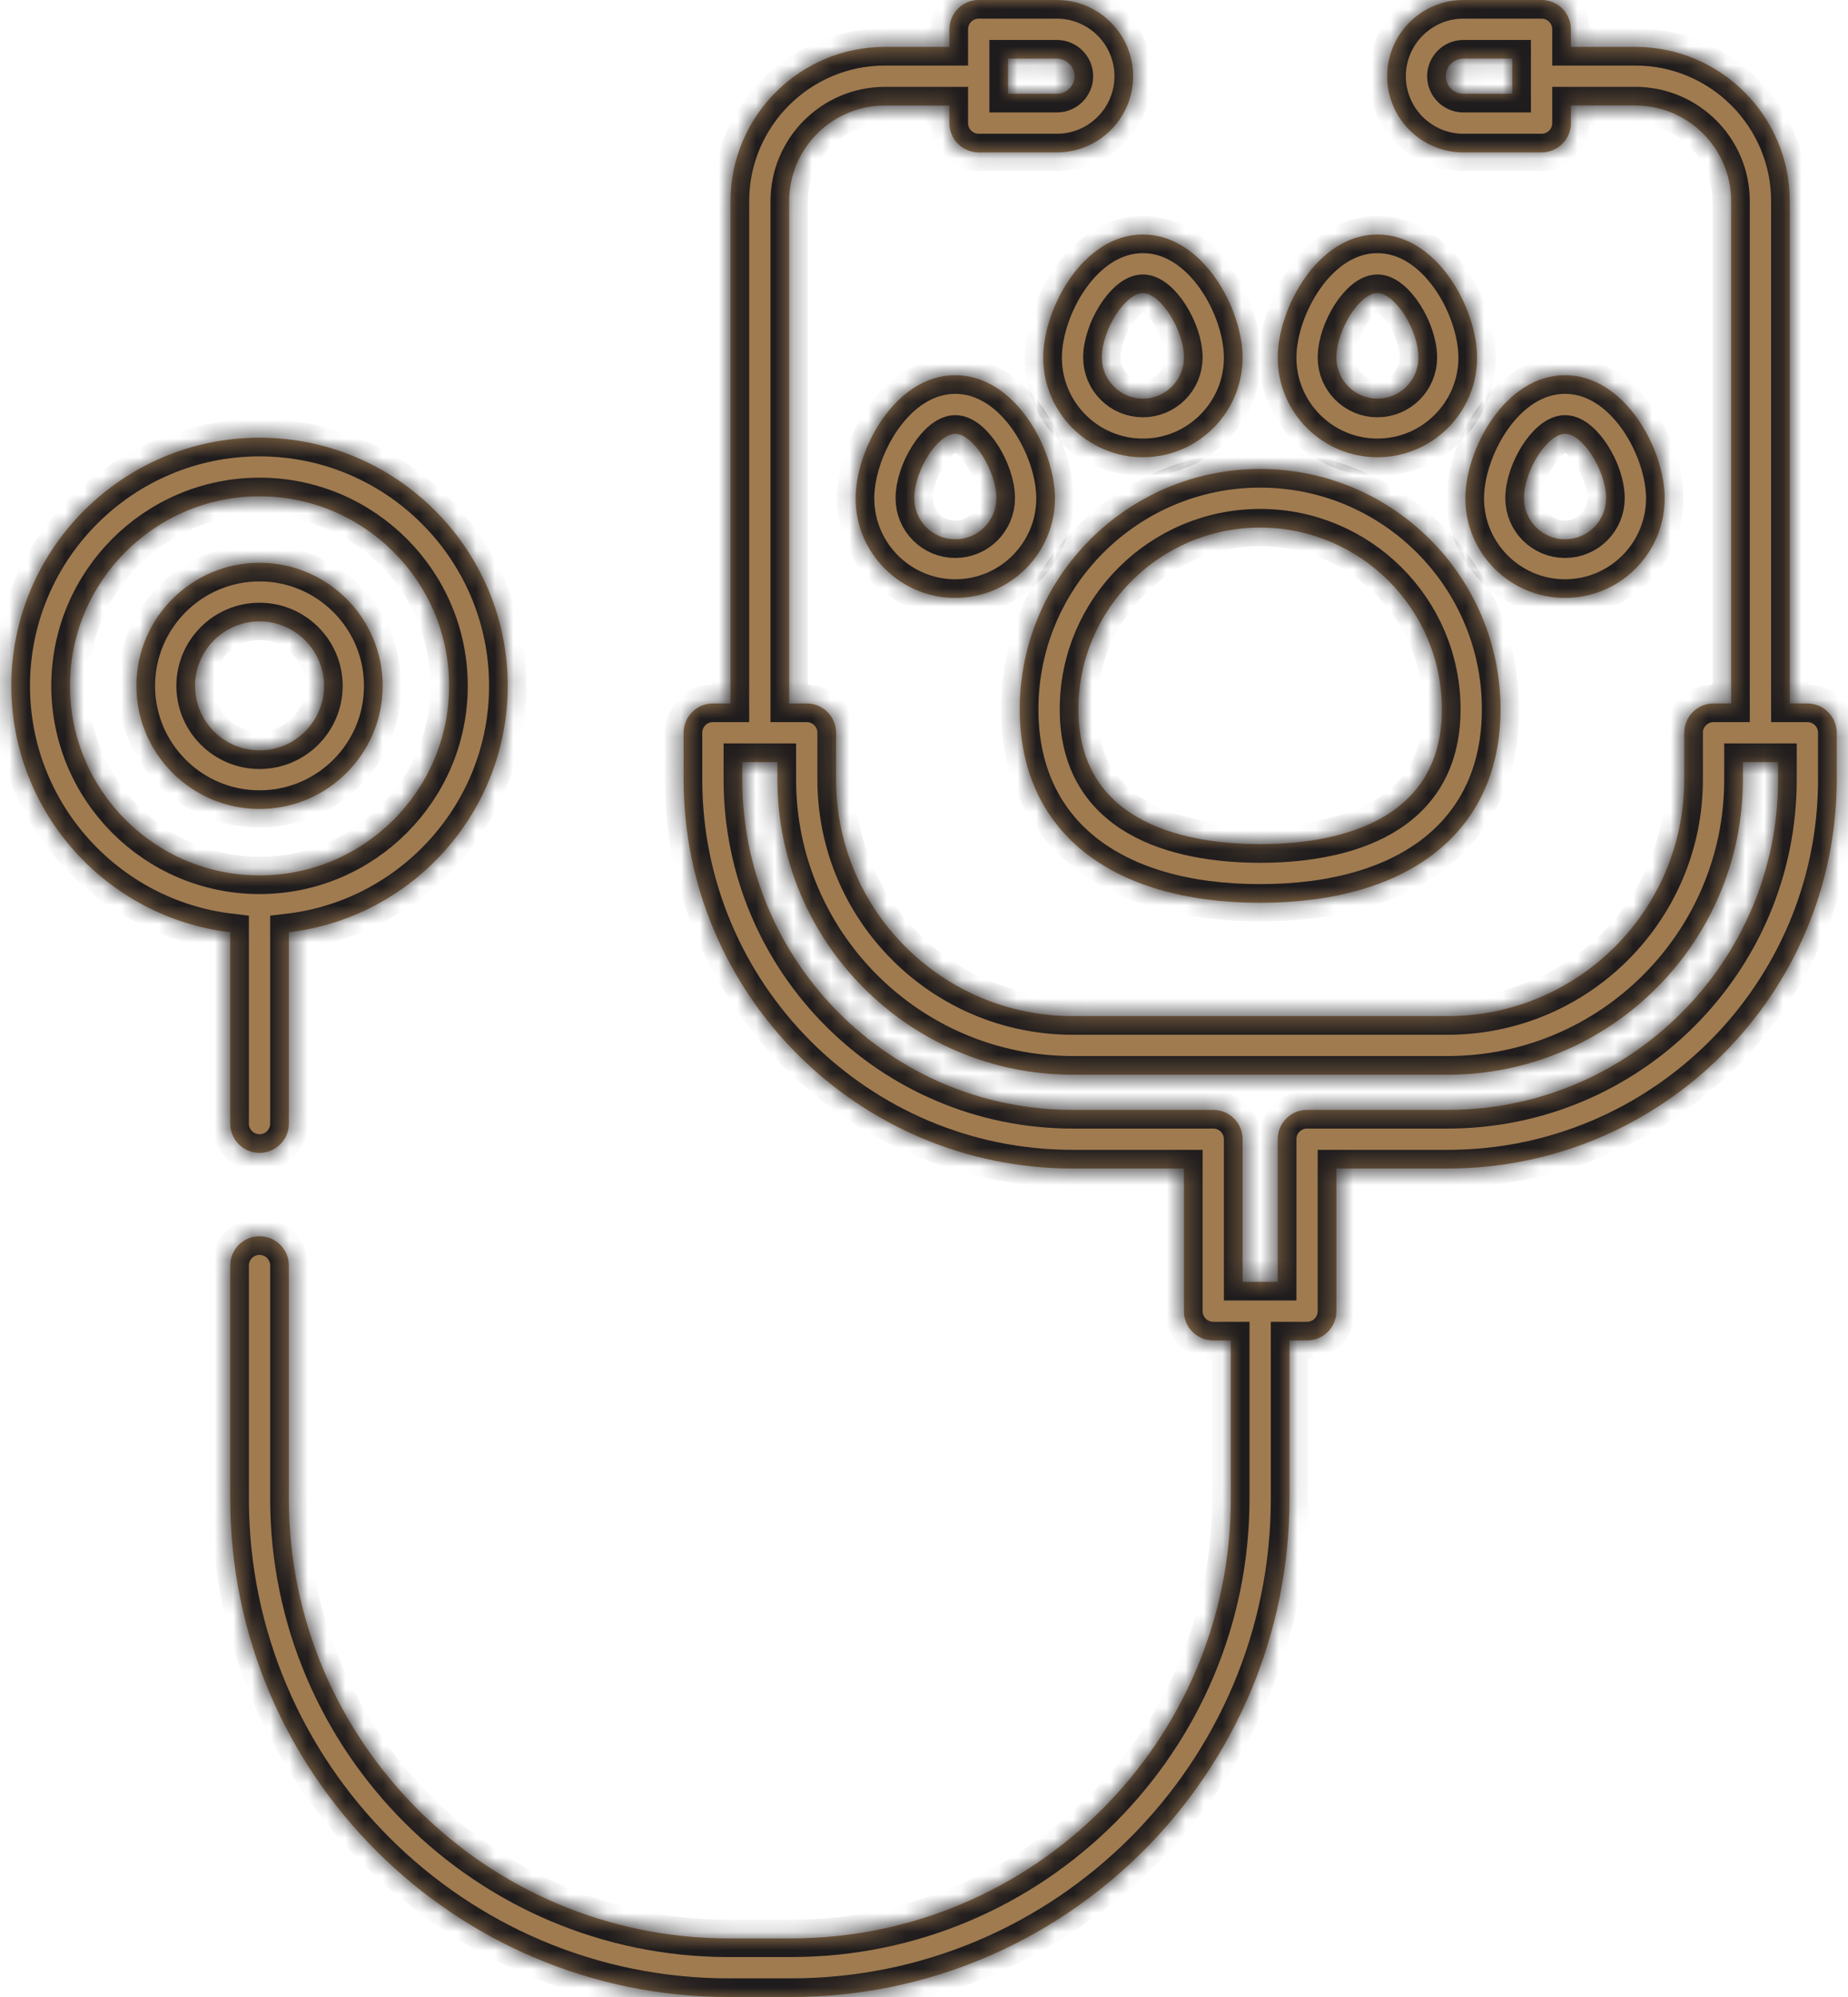 <svg width="99" height="107" viewBox="0 0 99 107" fill="none" xmlns="http://www.w3.org/2000/svg">
<mask id="path-1-inside-1_1_301" fill="white">
<path d="M13.903 23.452C6.571 23.452 0.607 29.417 0.607 36.748C0.607 43.549 5.739 49.169 12.333 49.949V60.2C12.333 61.068 13.036 61.771 13.903 61.771C14.771 61.771 15.474 61.068 15.474 60.2V49.949C22.068 49.169 27.2 43.548 27.2 36.748C27.2 29.417 21.235 23.452 13.903 23.452ZM13.903 46.904C8.303 46.904 3.748 42.348 3.748 36.748C3.748 31.149 8.303 26.593 13.903 26.593C19.503 26.593 24.059 31.149 24.059 36.748C24.059 42.348 19.503 46.904 13.903 46.904Z"/>
<path d="M13.903 30.153C10.266 30.153 7.307 33.112 7.307 36.749C7.307 40.386 10.266 43.345 13.903 43.345C17.54 43.345 20.499 40.386 20.499 36.749C20.499 33.112 17.54 30.153 13.903 30.153ZM13.903 40.204C11.998 40.204 10.448 38.654 10.448 36.749C10.448 34.844 11.998 33.294 13.903 33.294C15.808 33.294 17.358 34.844 17.358 36.749C17.358 38.654 15.808 40.204 13.903 40.204Z"/>
<path d="M96.823 37.691H95.881V10.784C95.881 6.223 92.17 2.513 87.61 2.513H84.155V1.571C84.155 0.703 83.452 0 82.584 0H78.396C76.145 0 74.313 1.832 74.313 4.083C74.313 6.335 76.145 8.166 78.396 8.166H82.584C83.452 8.166 84.155 7.463 84.155 6.596V5.653H87.61C90.438 5.653 92.74 7.955 92.74 10.784V37.691H91.797C90.93 37.691 90.227 38.394 90.227 39.261V41.774C90.227 48.759 84.544 54.442 77.559 54.442H57.457C50.472 54.442 44.789 48.759 44.789 41.774V39.261C44.789 38.394 44.086 37.691 43.218 37.691H42.276V10.784C42.276 7.955 44.577 5.654 47.406 5.654H50.861V6.596C50.861 7.463 51.564 8.166 52.431 8.166H56.619C58.871 8.166 60.703 6.335 60.703 4.083C60.703 1.832 58.871 0 56.619 0H52.431C51.564 0 50.861 0.703 50.861 1.571V2.513H47.406C42.845 2.513 39.135 6.223 39.135 10.784V37.691H38.193C37.325 37.691 36.622 38.394 36.622 39.261V41.774C36.622 53.262 45.969 62.609 57.457 62.609H63.425V70.251C63.425 71.119 64.128 71.822 64.995 71.822H65.938V80.302C65.938 93.291 55.37 103.859 42.381 103.859H39.031C26.041 103.859 15.474 93.291 15.474 80.302V67.808C15.474 66.941 14.771 66.238 13.903 66.238C13.036 66.238 12.333 66.941 12.333 67.808V80.302C12.333 95.023 24.309 107 39.031 107H42.381C57.102 107 69.079 95.023 69.079 80.302V71.822H70.021C70.888 71.822 71.591 71.119 71.591 70.251V62.609H77.559C89.047 62.609 98.394 53.262 98.394 41.774V39.261C98.393 38.394 97.69 37.691 96.823 37.691ZM81.014 5.025H78.396C77.877 5.025 77.454 4.603 77.454 4.083C77.454 3.564 77.877 3.141 78.396 3.141H81.014V5.025ZM54.002 3.141H56.619C57.139 3.141 57.562 3.564 57.562 4.083C57.562 4.603 57.139 5.025 56.619 5.025H54.002V3.141ZM95.253 41.774C95.253 51.53 87.315 59.468 77.559 59.468H70.021C69.153 59.468 68.45 60.171 68.45 61.038V68.681H66.566V61.038C66.566 60.171 65.863 59.468 64.995 59.468H57.457C47.701 59.468 39.764 51.53 39.764 41.774V40.832H41.648V41.774C41.648 50.491 48.74 57.583 57.457 57.583H77.559C86.276 57.583 93.368 50.491 93.368 41.774V40.832H95.253L95.253 41.774Z"/>
<path d="M67.508 25.127C60.407 25.127 54.63 30.904 54.63 38.005C54.63 44.495 59.444 48.37 67.508 48.37C75.572 48.37 80.385 44.495 80.385 38.005C80.386 30.904 74.609 25.127 67.508 25.127ZM67.508 45.229C63.871 45.229 57.771 44.29 57.771 38.005C57.771 32.636 62.139 28.268 67.508 28.268C72.877 28.268 77.245 32.636 77.245 38.005C77.245 44.29 71.144 45.229 67.508 45.229Z"/>
<path d="M61.226 12.564C58.016 12.564 55.887 16.533 55.887 19.16C55.887 22.104 58.282 24.499 61.226 24.499C64.171 24.499 66.566 22.104 66.566 19.16C66.566 16.534 64.436 12.564 61.226 12.564ZM61.226 21.358C60.014 21.358 59.027 20.372 59.027 19.16C59.027 17.674 60.281 15.705 61.226 15.705C62.171 15.705 63.425 17.674 63.425 19.16C63.425 20.372 62.438 21.358 61.226 21.358Z"/>
<path d="M73.79 12.564C70.58 12.564 68.45 16.533 68.45 19.16C68.45 22.104 70.845 24.499 73.79 24.499C76.734 24.499 79.129 22.104 79.129 19.16C79.129 16.534 76.999 12.564 73.79 12.564ZM73.79 21.358C72.577 21.358 71.591 20.372 71.591 19.16C71.591 17.674 72.844 15.705 73.79 15.705C74.735 15.705 75.988 17.674 75.988 19.16C75.988 20.372 75.002 21.358 73.79 21.358Z"/>
<path d="M83.841 20.102C80.631 20.102 78.501 24.072 78.501 26.698C78.501 29.642 80.896 32.037 83.841 32.037C86.785 32.037 89.18 29.642 89.18 26.698C89.18 24.072 87.05 20.102 83.841 20.102ZM83.841 28.896C82.628 28.896 81.642 27.91 81.642 26.698C81.642 25.212 82.895 23.243 83.841 23.243C84.786 23.243 86.039 25.212 86.039 26.698C86.039 27.91 85.053 28.896 83.841 28.896Z"/>
<path d="M51.175 20.102C47.965 20.102 45.836 24.072 45.836 26.698C45.836 29.642 48.231 32.037 51.175 32.037C54.12 32.037 56.515 29.642 56.515 26.698C56.515 24.072 54.385 20.102 51.175 20.102ZM51.175 28.896C49.963 28.896 48.977 27.91 48.977 26.698C48.977 25.212 50.23 23.243 51.175 23.243C52.12 23.243 53.374 25.212 53.374 26.698C53.374 27.91 52.388 28.896 51.175 28.896Z"/>
</mask>
<path d="M13.903 23.452C6.571 23.452 0.607 29.417 0.607 36.748C0.607 43.549 5.739 49.169 12.333 49.949V60.2C12.333 61.068 13.036 61.771 13.903 61.771C14.771 61.771 15.474 61.068 15.474 60.2V49.949C22.068 49.169 27.2 43.548 27.2 36.748C27.2 29.417 21.235 23.452 13.903 23.452ZM13.903 46.904C8.303 46.904 3.748 42.348 3.748 36.748C3.748 31.149 8.303 26.593 13.903 26.593C19.503 26.593 24.059 31.149 24.059 36.748C24.059 42.348 19.503 46.904 13.903 46.904Z" fill="#A07B50"/>
<path d="M13.903 30.153C10.266 30.153 7.307 33.112 7.307 36.749C7.307 40.386 10.266 43.345 13.903 43.345C17.54 43.345 20.499 40.386 20.499 36.749C20.499 33.112 17.54 30.153 13.903 30.153ZM13.903 40.204C11.998 40.204 10.448 38.654 10.448 36.749C10.448 34.844 11.998 33.294 13.903 33.294C15.808 33.294 17.358 34.844 17.358 36.749C17.358 38.654 15.808 40.204 13.903 40.204Z" fill="#A07B50"/>
<path d="M96.823 37.691H95.881V10.784C95.881 6.223 92.17 2.513 87.61 2.513H84.155V1.571C84.155 0.703 83.452 0 82.584 0H78.396C76.145 0 74.313 1.832 74.313 4.083C74.313 6.335 76.145 8.166 78.396 8.166H82.584C83.452 8.166 84.155 7.463 84.155 6.596V5.653H87.61C90.438 5.653 92.74 7.955 92.74 10.784V37.691H91.797C90.93 37.691 90.227 38.394 90.227 39.261V41.774C90.227 48.759 84.544 54.442 77.559 54.442H57.457C50.472 54.442 44.789 48.759 44.789 41.774V39.261C44.789 38.394 44.086 37.691 43.218 37.691H42.276V10.784C42.276 7.955 44.577 5.654 47.406 5.654H50.861V6.596C50.861 7.463 51.564 8.166 52.431 8.166H56.619C58.871 8.166 60.703 6.335 60.703 4.083C60.703 1.832 58.871 0 56.619 0H52.431C51.564 0 50.861 0.703 50.861 1.571V2.513H47.406C42.845 2.513 39.135 6.223 39.135 10.784V37.691H38.193C37.325 37.691 36.622 38.394 36.622 39.261V41.774C36.622 53.262 45.969 62.609 57.457 62.609H63.425V70.251C63.425 71.119 64.128 71.822 64.995 71.822H65.938V80.302C65.938 93.291 55.37 103.859 42.381 103.859H39.031C26.041 103.859 15.474 93.291 15.474 80.302V67.808C15.474 66.941 14.771 66.238 13.903 66.238C13.036 66.238 12.333 66.941 12.333 67.808V80.302C12.333 95.023 24.309 107 39.031 107H42.381C57.102 107 69.079 95.023 69.079 80.302V71.822H70.021C70.888 71.822 71.591 71.119 71.591 70.251V62.609H77.559C89.047 62.609 98.394 53.262 98.394 41.774V39.261C98.393 38.394 97.69 37.691 96.823 37.691ZM81.014 5.025H78.396C77.877 5.025 77.454 4.603 77.454 4.083C77.454 3.564 77.877 3.141 78.396 3.141H81.014V5.025ZM54.002 3.141H56.619C57.139 3.141 57.562 3.564 57.562 4.083C57.562 4.603 57.139 5.025 56.619 5.025H54.002V3.141ZM95.253 41.774C95.253 51.53 87.315 59.468 77.559 59.468H70.021C69.153 59.468 68.45 60.171 68.45 61.038V68.681H66.566V61.038C66.566 60.171 65.863 59.468 64.995 59.468H57.457C47.701 59.468 39.764 51.53 39.764 41.774V40.832H41.648V41.774C41.648 50.491 48.74 57.583 57.457 57.583H77.559C86.276 57.583 93.368 50.491 93.368 41.774V40.832H95.253L95.253 41.774Z" fill="#A07B50"/>
<path d="M67.508 25.127C60.407 25.127 54.63 30.904 54.63 38.005C54.63 44.495 59.444 48.37 67.508 48.37C75.572 48.37 80.385 44.495 80.385 38.005C80.386 30.904 74.609 25.127 67.508 25.127ZM67.508 45.229C63.871 45.229 57.771 44.29 57.771 38.005C57.771 32.636 62.139 28.268 67.508 28.268C72.877 28.268 77.245 32.636 77.245 38.005C77.245 44.29 71.144 45.229 67.508 45.229Z" fill="#A07B50"/>
<path d="M61.226 12.564C58.016 12.564 55.887 16.533 55.887 19.16C55.887 22.104 58.282 24.499 61.226 24.499C64.171 24.499 66.566 22.104 66.566 19.16C66.566 16.534 64.436 12.564 61.226 12.564ZM61.226 21.358C60.014 21.358 59.027 20.372 59.027 19.16C59.027 17.674 60.281 15.705 61.226 15.705C62.171 15.705 63.425 17.674 63.425 19.16C63.425 20.372 62.438 21.358 61.226 21.358Z" fill="#A07B50"/>
<path d="M73.79 12.564C70.58 12.564 68.45 16.533 68.45 19.16C68.45 22.104 70.845 24.499 73.79 24.499C76.734 24.499 79.129 22.104 79.129 19.16C79.129 16.534 76.999 12.564 73.79 12.564ZM73.79 21.358C72.577 21.358 71.591 20.372 71.591 19.16C71.591 17.674 72.844 15.705 73.79 15.705C74.735 15.705 75.988 17.674 75.988 19.16C75.988 20.372 75.002 21.358 73.79 21.358Z" fill="#A07B50"/>
<path d="M83.841 20.102C80.631 20.102 78.501 24.072 78.501 26.698C78.501 29.642 80.896 32.037 83.841 32.037C86.785 32.037 89.18 29.642 89.18 26.698C89.18 24.072 87.05 20.102 83.841 20.102ZM83.841 28.896C82.628 28.896 81.642 27.91 81.642 26.698C81.642 25.212 82.895 23.243 83.841 23.243C84.786 23.243 86.039 25.212 86.039 26.698C86.039 27.91 85.053 28.896 83.841 28.896Z" fill="#A07B50"/>
<path d="M51.175 20.102C47.965 20.102 45.836 24.072 45.836 26.698C45.836 29.642 48.231 32.037 51.175 32.037C54.12 32.037 56.515 29.642 56.515 26.698C56.515 24.072 54.385 20.102 51.175 20.102ZM51.175 28.896C49.963 28.896 48.977 27.91 48.977 26.698C48.977 25.212 50.23 23.243 51.175 23.243C52.12 23.243 53.374 25.212 53.374 26.698C53.374 27.91 52.388 28.896 51.175 28.896Z" fill="#A07B50"/>
<path d="M13.903 23.452C6.571 23.452 0.607 29.417 0.607 36.748C0.607 43.549 5.739 49.169 12.333 49.949V60.2C12.333 61.068 13.036 61.771 13.903 61.771C14.771 61.771 15.474 61.068 15.474 60.2V49.949C22.068 49.169 27.2 43.548 27.2 36.748C27.2 29.417 21.235 23.452 13.903 23.452ZM13.903 46.904C8.303 46.904 3.748 42.348 3.748 36.748C3.748 31.149 8.303 26.593 13.903 26.593C19.503 26.593 24.059 31.149 24.059 36.748C24.059 42.348 19.503 46.904 13.903 46.904Z" stroke="#1F1C1D" stroke-width="2" mask="url(#path-1-inside-1_1_301)"/>
<path d="M13.903 30.153C10.266 30.153 7.307 33.112 7.307 36.749C7.307 40.386 10.266 43.345 13.903 43.345C17.54 43.345 20.499 40.386 20.499 36.749C20.499 33.112 17.54 30.153 13.903 30.153ZM13.903 40.204C11.998 40.204 10.448 38.654 10.448 36.749C10.448 34.844 11.998 33.294 13.903 33.294C15.808 33.294 17.358 34.844 17.358 36.749C17.358 38.654 15.808 40.204 13.903 40.204Z" stroke="#1F1C1D" stroke-width="2" mask="url(#path-1-inside-1_1_301)"/>
<path d="M96.823 37.691H95.881V10.784C95.881 6.223 92.17 2.513 87.61 2.513H84.155V1.571C84.155 0.703 83.452 0 82.584 0H78.396C76.145 0 74.313 1.832 74.313 4.083C74.313 6.335 76.145 8.166 78.396 8.166H82.584C83.452 8.166 84.155 7.463 84.155 6.596V5.653H87.61C90.438 5.653 92.74 7.955 92.74 10.784V37.691H91.797C90.93 37.691 90.227 38.394 90.227 39.261V41.774C90.227 48.759 84.544 54.442 77.559 54.442H57.457C50.472 54.442 44.789 48.759 44.789 41.774V39.261C44.789 38.394 44.086 37.691 43.218 37.691H42.276V10.784C42.276 7.955 44.577 5.654 47.406 5.654H50.861V6.596C50.861 7.463 51.564 8.166 52.431 8.166H56.619C58.871 8.166 60.703 6.335 60.703 4.083C60.703 1.832 58.871 0 56.619 0H52.431C51.564 0 50.861 0.703 50.861 1.571V2.513H47.406C42.845 2.513 39.135 6.223 39.135 10.784V37.691H38.193C37.325 37.691 36.622 38.394 36.622 39.261V41.774C36.622 53.262 45.969 62.609 57.457 62.609H63.425V70.251C63.425 71.119 64.128 71.822 64.995 71.822H65.938V80.302C65.938 93.291 55.37 103.859 42.381 103.859H39.031C26.041 103.859 15.474 93.291 15.474 80.302V67.808C15.474 66.941 14.771 66.238 13.903 66.238C13.036 66.238 12.333 66.941 12.333 67.808V80.302C12.333 95.023 24.309 107 39.031 107H42.381C57.102 107 69.079 95.023 69.079 80.302V71.822H70.021C70.888 71.822 71.591 71.119 71.591 70.251V62.609H77.559C89.047 62.609 98.394 53.262 98.394 41.774V39.261C98.393 38.394 97.69 37.691 96.823 37.691ZM81.014 5.025H78.396C77.877 5.025 77.454 4.603 77.454 4.083C77.454 3.564 77.877 3.141 78.396 3.141H81.014V5.025ZM54.002 3.141H56.619C57.139 3.141 57.562 3.564 57.562 4.083C57.562 4.603 57.139 5.025 56.619 5.025H54.002V3.141ZM95.253 41.774C95.253 51.53 87.315 59.468 77.559 59.468H70.021C69.153 59.468 68.45 60.171 68.45 61.038V68.681H66.566V61.038C66.566 60.171 65.863 59.468 64.995 59.468H57.457C47.701 59.468 39.764 51.53 39.764 41.774V40.832H41.648V41.774C41.648 50.491 48.74 57.583 57.457 57.583H77.559C86.276 57.583 93.368 50.491 93.368 41.774V40.832H95.253L95.253 41.774Z" stroke="#1F1C1D" stroke-width="2" mask="url(#path-1-inside-1_1_301)"/>
<path d="M67.508 25.127C60.407 25.127 54.63 30.904 54.63 38.005C54.63 44.495 59.444 48.37 67.508 48.37C75.572 48.37 80.385 44.495 80.385 38.005C80.386 30.904 74.609 25.127 67.508 25.127ZM67.508 45.229C63.871 45.229 57.771 44.29 57.771 38.005C57.771 32.636 62.139 28.268 67.508 28.268C72.877 28.268 77.245 32.636 77.245 38.005C77.245 44.29 71.144 45.229 67.508 45.229Z" stroke="#1F1C1D" stroke-width="2" mask="url(#path-1-inside-1_1_301)"/>
<path d="M61.226 12.564C58.016 12.564 55.887 16.533 55.887 19.16C55.887 22.104 58.282 24.499 61.226 24.499C64.171 24.499 66.566 22.104 66.566 19.16C66.566 16.534 64.436 12.564 61.226 12.564ZM61.226 21.358C60.014 21.358 59.027 20.372 59.027 19.16C59.027 17.674 60.281 15.705 61.226 15.705C62.171 15.705 63.425 17.674 63.425 19.16C63.425 20.372 62.438 21.358 61.226 21.358Z" stroke="#1F1C1D" stroke-width="2" mask="url(#path-1-inside-1_1_301)"/>
<path d="M73.79 12.564C70.58 12.564 68.45 16.533 68.45 19.16C68.45 22.104 70.845 24.499 73.79 24.499C76.734 24.499 79.129 22.104 79.129 19.16C79.129 16.534 76.999 12.564 73.79 12.564ZM73.79 21.358C72.577 21.358 71.591 20.372 71.591 19.16C71.591 17.674 72.844 15.705 73.79 15.705C74.735 15.705 75.988 17.674 75.988 19.16C75.988 20.372 75.002 21.358 73.79 21.358Z" stroke="#1F1C1D" stroke-width="2" mask="url(#path-1-inside-1_1_301)"/>
<path d="M83.841 20.102C80.631 20.102 78.501 24.072 78.501 26.698C78.501 29.642 80.896 32.037 83.841 32.037C86.785 32.037 89.18 29.642 89.18 26.698C89.18 24.072 87.05 20.102 83.841 20.102ZM83.841 28.896C82.628 28.896 81.642 27.91 81.642 26.698C81.642 25.212 82.895 23.243 83.841 23.243C84.786 23.243 86.039 25.212 86.039 26.698C86.039 27.91 85.053 28.896 83.841 28.896Z" stroke="#1F1C1D" stroke-width="2" mask="url(#path-1-inside-1_1_301)"/>
<path d="M51.175 20.102C47.965 20.102 45.836 24.072 45.836 26.698C45.836 29.642 48.231 32.037 51.175 32.037C54.12 32.037 56.515 29.642 56.515 26.698C56.515 24.072 54.385 20.102 51.175 20.102ZM51.175 28.896C49.963 28.896 48.977 27.91 48.977 26.698C48.977 25.212 50.23 23.243 51.175 23.243C52.12 23.243 53.374 25.212 53.374 26.698C53.374 27.91 52.388 28.896 51.175 28.896Z" stroke="#1F1C1D" stroke-width="2" mask="url(#path-1-inside-1_1_301)"/>
</svg>
